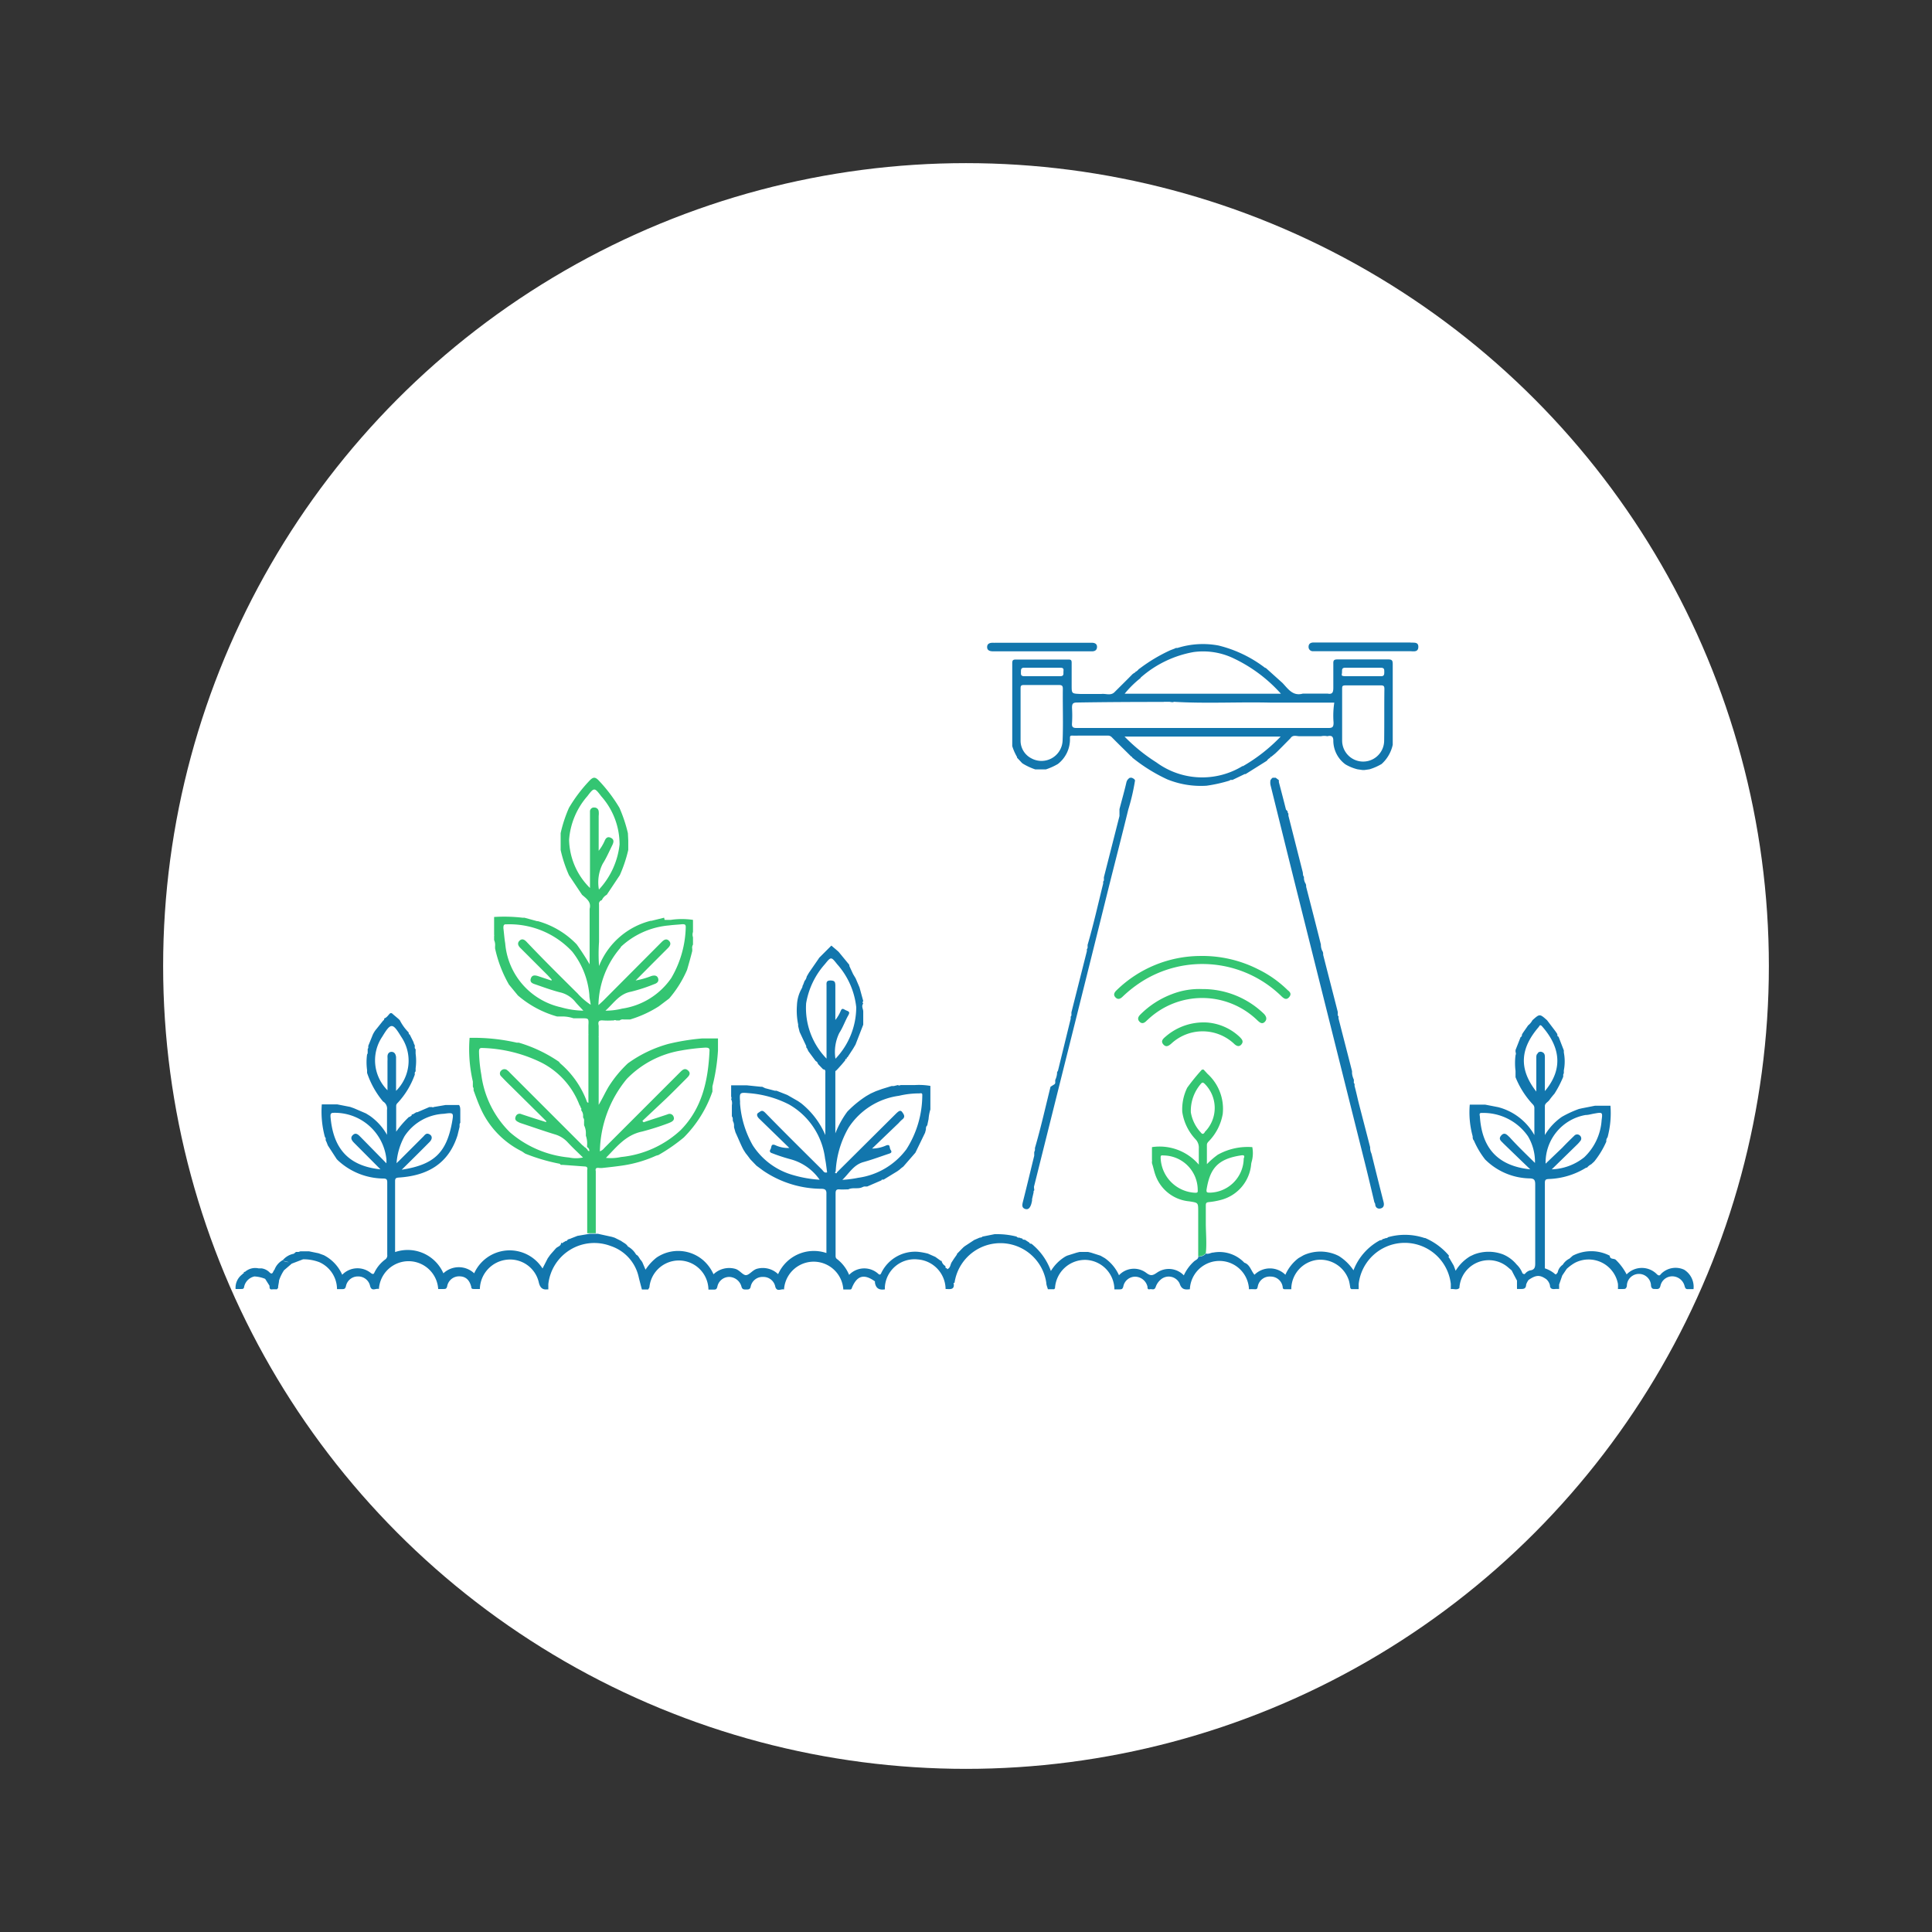 <svg id="Layer_1" data-name="Layer 1" xmlns="http://www.w3.org/2000/svg" viewBox="0 0 160 160"><rect x="0" y="0" width="160" height="160" fill="#333333" stroke="none"/><defs><style>.cls-1{fill:#fff;}.cls-2{fill:#34c572;}.cls-3{fill:#1276ad;}</style></defs><circle class="cls-1" cx="80" cy="80" r="66.49"/><polygon class="cls-2" points="43.01 82.44 43.01 82.44 43 82.44 43.01 82.44"/><polygon class="cls-2" points="40.91 75.9 40.92 75.9 40.92 75.9 40.91 75.9"/><polygon class="cls-2" points="38.99 86.06 39 86.06 39 86.05 38.99 86.06"/><polygon class="cls-2" points="56.91 94.16 56.89 94.14 56.89 94.15 56.91 94.16"/><polygon class="cls-2" points="55.42 82.44 55.42 82.44 55.42 82.44 55.42 82.44"/><path class="cls-2" d="M59.46,87c0-.33,0-.66,0-1H58.14a18.51,18.51,0,0,0-2.78.45A10.47,10.47,0,0,0,52,88.06h0A9.81,9.81,0,0,0,50.4,90c-.29.49-.52,1-.82,1.5v-5.6a.11.11,0,0,1,0-.08v-.88c-.07-.33,0-.47.39-.43a6,6,0,0,0,.73,0h.12a.22.22,0,0,1,.22,0l.27,0a.44.44,0,0,1,.35-.08l.13,0,.13,0,.26,0a9.5,9.5,0,0,0,2.38-1.09l.86-.65a9.25,9.25,0,0,0,1.48-2.37h0c.15-.52.29-1,.43-1.57l0-.17a.48.48,0,0,1,.06-.35l0-.61a.67.67,0,0,1,0-.44v-1a6.3,6.3,0,0,0-1.84,0c-.17,0-.34,0-.51,0L55,76l-1.06.26-.07,0A6.25,6.25,0,0,0,49.61,80a14.2,14.2,0,0,1,0-2V75.71c0-.27,0-.54,0-.81a.3.3,0,0,1,.23-.35.94.94,0,0,1,.41-.45v0l1.08-1.62h0a11.66,11.66,0,0,0,.7-2.09l0-.44v-.34L52,69a12,12,0,0,0-.7-2.1h0a12.71,12.71,0,0,0-1.76-2.31c-.25-.24-.41-.24-.66,0a12.37,12.37,0,0,0-1.76,2.31h0a11.22,11.22,0,0,0-.69,2.1l0,.52v.34l0,.53a10.89,10.89,0,0,0,.69,2.09h0l1.08,1.62v0c.35.31.79.58.63,1.17v4.59c-.34-.58-.69-1.12-1.07-1.65h0a7.12,7.12,0,0,0-3.2-1.92l-.07,0L43.43,76l-.17,0a13.08,13.08,0,0,0-2.34-.06c0,.43,0,.87,0,1.3l0,.18a.08.08,0,0,1,0,.08l0,.35a1,1,0,0,1,.08.52l0,.17a10.42,10.42,0,0,0,1.15,3v0l.74.9a8.5,8.5,0,0,0,3.24,1.74l.26,0,.13,0,.13,0a3,3,0,0,1,.84.15s.08,0,.13,0l.55,0c.59,0,.59,0,.56.61v.7a.11.11,0,0,1,0,.08v5.6c-.12,0-.13-.11-.16-.18a7.65,7.65,0,0,0-2.18-3.08s-.07-.09-.1-.13h0a11.78,11.78,0,0,0-3.32-1.58l-.17,0a16.08,16.08,0,0,0-3.91-.4,11.88,11.88,0,0,0,.27,3.62c0,.1,0,.2,0,.3l0,.12.06.14,0,.17c.17.46.33.92.53,1.37a7.28,7.28,0,0,0,3.43,3.66c.11.06.21.14.32.21h0a15.66,15.66,0,0,0,2.86.84s.06.06.08.09l.19,0,1.76.13c.19,0,.3.07.24.29v5.24h.71l0-1.12V97c-.07-.31.12-.3.33-.27l.17,0c.56-.06,1.12-.12,1.67-.2a10.36,10.36,0,0,0,2.8-.81,1.66,1.66,0,0,1,.21-.06h0a14.67,14.67,0,0,0,2.11-1.46h0A10,10,0,0,0,59,90.4l0-.17,0-.14,0-.12A16.06,16.06,0,0,0,59.46,87Zm-8.05-8.58a6.65,6.65,0,0,1,4-1.78c.36-.05.72-.06,1.08-.1.2,0,.31,0,.3.26A8.69,8.69,0,0,1,55.59,81a6,6,0,0,1-4.07,2.53,5.66,5.66,0,0,1-1.38.17c.7-.63,1.15-1.39,2.11-1.57a13.71,13.71,0,0,0,1.91-.62c.21-.07.42-.19.35-.46s-.3-.3-.57-.22a7,7,0,0,1-1.3.37l1.29-1.3,1.39-1.39c.18-.18.29-.39.08-.6s-.42-.08-.6.1l-4.68,4.7c-.16.17-.33.32-.56.53A7.51,7.51,0,0,1,51.41,78.46ZM48.8,95.33s-.12,0-.14-.11l-.16-.17L48.41,95l-.09-.09-.1-.08-6-6a1.07,1.07,0,0,0-.19-.18.36.36,0,0,0-.51,0,.32.32,0,0,0,0,.5c.27.29.55.57.83.84l2.88,2.85,0,.09c-.69-.22-1.37-.43-2.05-.66a.34.34,0,0,0-.47.19c-.1.23,0,.36.21.46a1.21,1.21,0,0,0,.2.09c.94.31,1.87.64,2.82.93a2.32,2.32,0,0,1,1.09.68c.38.41.8.8,1.25,1.24a2.74,2.74,0,0,1-1.15,0,8.72,8.72,0,0,1-4.9-2.09A8.18,8.18,0,0,1,39.86,89a12.12,12.12,0,0,1-.19-1.91c0-.23.06-.32.29-.3A11.81,11.81,0,0,1,44.84,88,6.56,6.56,0,0,1,48,91.54a.18.18,0,0,1,.07.17v0a.14.14,0,0,1,.07.16l0,.09a.68.68,0,0,1,.15.43l0,.16a.36.36,0,0,1,.08.28,0,0,0,0,1,0,.06l0,.11,0,.19a1.44,1.44,0,0,1,.15.61l0,.26a1.89,1.89,0,0,1,.1.78V95A.32.32,0,0,1,48.8,95.33Zm-.91-13C46.46,80.91,45,79.47,43.61,78c-.18-.19-.38-.3-.59-.09s-.1.43.09.61l.09.09,2.16,2.16.32.35,0,.09-1.11-.37c-.25-.08-.51-.12-.61.2s.15.41.37.48c.66.23,1.32.47,2,.65a2.28,2.28,0,0,1,1.28.76c.2.25.43.47.7.77a7.17,7.17,0,0,1-1.85-.28,5.92,5.92,0,0,1-4.62-5.29c-.07-.42-.1-.84-.15-1.26,0-.17,0-.34.22-.32a7.1,7.1,0,0,1,5.48,2.26,6.7,6.7,0,0,1,1.42,3.6c0,.25.07.49.11.8A5.73,5.73,0,0,1,47.89,82.34Zm1.29-15.46a.33.33,0,0,0-.32.35c0,.1,0,.2,0,.3,0,1.94,0,3.88,0,5.81v.21a5.77,5.77,0,0,1-1.73-4,6.16,6.16,0,0,1,1.51-3.6c.56-.74.59-.74,1.15,0a6,6,0,0,1,1.52,4,6.51,6.51,0,0,1-1.71,3.73,3.4,3.4,0,0,1,.31-2.13c.31-.49.53-1,.8-1.55.11-.23.17-.46-.11-.6s-.43,0-.54.28a3.88,3.88,0,0,1-.48.79V67.58a1.79,1.79,0,0,0,0-.4A.35.35,0,0,0,49.18,66.88ZM56.36,93.6a8.47,8.47,0,0,1-4.93,2.22,3.91,3.91,0,0,1-1.25.07c.89-.91,1.64-1.9,3-2.18a21.6,21.6,0,0,0,2.2-.7l.16-.07c.19-.09.33-.22.25-.44a.35.35,0,0,0-.49-.22c-.67.23-1.35.44-2,.66l-.1-.11,2-1.88c.56-.54,1.1-1.09,1.64-1.63.19-.19.42-.41.15-.66s-.47-.06-.67.14l-6.27,6.27a.91.91,0,0,1-.37.28,9.7,9.7,0,0,1,2.23-6A8.11,8.11,0,0,1,56.4,87a16.88,16.88,0,0,1,2-.24c.18,0,.37,0,.36.24C58.65,89.45,58.16,91.78,56.36,93.6Z"/><polygon class="cls-2" points="49.8 74.55 49.8 74.55 49.8 74.55 49.8 74.55"/><polygon class="cls-2" points="59.42 86.05 59.42 86.05 59.43 86.05 59.42 86.05"/><path class="cls-2" d="M103.71,95a5.08,5.08,0,0,0-2.86.63,6.74,6.74,0,0,0-.9.78c0-.58,0-1.09,0-1.59,0-.17.12-.26.21-.36a4.3,4.3,0,0,0,1.1-2.2A3.91,3.91,0,0,0,100,88.93l-.32-.35h-.14a17.37,17.37,0,0,0-1.22,1.5h0a4.07,4.07,0,0,0-.41,2A4.2,4.2,0,0,0,99,94.34a1,1,0,0,1,.28.78c0,.41,0,.83,0,1.33A4.27,4.27,0,0,0,95.4,95a.14.14,0,0,1,0,.07v1a.08.08,0,0,1,0,.09l0,.17c.12.35.18.72.32,1.07a3.28,3.28,0,0,0,2.77,2.09c.74.12.74.09.74.84,0,1,0,2,0,3v.44l0,.28a.76.76,0,0,0,.63-.26c.09-.84,0-1.68,0-2.52,0-.46,0-.93,0-1.39,0-.21,0-.31.28-.33a6.19,6.19,0,0,0,.94-.17,3.36,3.36,0,0,0,2.54-3,2.27,2.27,0,0,1,.06-.25A2.65,2.65,0,0,0,103.71,95ZM99,98.78a3,3,0,0,1-2.88-2.88c0-.18,0-.24.24-.21a2.86,2.86,0,0,1,2.83,2.83C99.19,98.68,99.23,98.78,99,98.78Zm.77-5c-.12.15-.2.17-.33,0a3.23,3.23,0,0,1-.82-1.66,3.42,3.42,0,0,1,.84-2.37c.12-.15.2-.09.3,0A2.82,2.82,0,0,1,99.76,93.76ZM103,95.94a2.87,2.87,0,0,1-2.77,2.83c-.26,0-.35,0-.3-.3.28-1.67.89-2.5,2.88-2.79C103.09,95.64,103.07,95.78,103,95.94Z"/><path class="cls-2" d="M106.64,82a9.3,9.3,0,0,0-2.45-1.73,10.23,10.23,0,0,0-4.84-1.1A10,10,0,0,0,92.48,82c-.19.18-.31.38-.1.6s.42.11.6-.07a10.34,10.34,0,0,1,1.47-1.17,9.37,9.37,0,0,1,11.68,1.15c.19.18.4.34.63.07S106.82,82.14,106.64,82Z"/><path class="cls-2" d="M104.62,83.91a7.28,7.28,0,0,0-5.06-2,6.22,6.22,0,0,0-2.53.43A7.32,7.32,0,0,0,94.46,84c-.19.18-.3.39-.09.61s.42.1.6-.09l.1-.09a6.56,6.56,0,0,1,9.05.06c.19.18.4.37.63.13S104.84,84.11,104.62,83.91Z"/><path class="cls-2" d="M97,86.43a3.81,3.81,0,0,1,5.19,0c.19.19.43.31.63.05s0-.44-.15-.6a4.41,4.41,0,0,0-2.7-1.2,4.8,4.8,0,0,0-3.42,1.15c-.2.17-.45.37-.22.65S96.78,86.62,97,86.43Z"/><polygon class="cls-3" points="64.95 106.76 64.95 106.76 64.95 106.76 64.95 106.76"/><polygon class="cls-3" points="69.86 106.76 69.86 106.76 69.86 106.76 69.86 106.76"/><polygon class="cls-3" points="73 97.75 73 97.75 73 97.75 73 97.75"/><polygon class="cls-3" points="30.31 92.16 30.31 92.16 30.31 92.16 30.31 92.16"/><polygon class="cls-3" points="58.66 106.76 58.66 106.76 58.66 106.76 58.66 106.76"/><polygon class="cls-3" points="36.27 106.76 36.27 106.76 36.27 106.76 36.27 106.76"/><polygon class="cls-3" points="27.87 106.76 27.87 106.76 27.87 106.76 27.87 106.76"/><polygon class="cls-3" points="53.16 106.76 53.15 106.75 53.15 106.75 53.16 106.76"/><polygon class="cls-3" points="31.36 106.76 31.36 106.76 31.36 106.76 31.36 106.76"/><path class="cls-3" d="M88.75,56.76c0-.62,0-1.25,0-1.87,0-.22-.06-.27-.27-.27-1.45,0-2.91,0-4.36,0-.27,0-.29.11-.29.33,0,1.2,0,2.41,0,3.62v2.88l0,.34a4.38,4.38,0,0,0,.39.89.06.06,0,0,1,0,.06l.43.46.09.06a5.07,5.07,0,0,0,1,.46l.35,0h.18l.34,0a5.11,5.11,0,0,0,1-.45h0a2.59,2.59,0,0,0,1-2.13c0-.16,0-.23.22-.22s.38,0,.57,0h.34l2,0a.44.44,0,0,1,.34.14c.53.54,1.07,1.06,1.6,1.59a0,0,0,0,1,0,0s.07,0,.08.08h0a13.82,13.82,0,0,0,2.9,1.81,7.39,7.39,0,0,0,3.26.53,12.27,12.27,0,0,0,1.89-.42l.09-.06.17,0,1-.48a.1.1,0,0,1,.08,0L104.92,63a.62.62,0,0,1,.27-.24h0c0-.06,0-.08.08-.08l.34-.28.18-.17.38-.38.7-.71,0,0c.21-.33.53-.15.8-.17l.15,0,.14,0h1.32l.13,0a1.25,1.25,0,0,1,.51,0c.35-.08.51,0,.5.41a2.45,2.45,0,0,0,1,1.92h0a3.77,3.77,0,0,0,1,.41l.42.06H113l.42-.06a4.6,4.6,0,0,0,1-.44l0,0a3,3,0,0,0,.92-1.59V60.49c0-1.83,0-3.66,0-5.49,0-.31-.07-.39-.38-.39-1.39,0-2.79,0-4.18,0-.29,0-.37.06-.36.35,0,.66,0,1.31,0,2,0,.38-.08.56-.48.48H107.9c-.84.24-1.23-.4-1.69-.88l0,0-1.39-1.25a.1.1,0,0,1-.05,0,10.41,10.41,0,0,0-3.85-1.85,7,7,0,0,0-3.4.2l-.13,0-.13.06-.34.13a13.54,13.54,0,0,0-2.53,1.51l-.08.05a.75.75,0,0,1-.29.24h0a.08.08,0,0,1-.08.07l-.15.11c-.5.51-1,1-1.5,1.5-.31.3-.71.1-1.06.14H89.45C88.75,57.44,88.75,57.44,88.75,56.76ZM88,61.33a1.75,1.75,0,0,1-2.59,1.47,1.64,1.64,0,0,1-.89-1.51c0-.71,0-1.42,0-2.14h0c0-.7,0-1.4,0-2.09,0-.23,0-.34.3-.33,1,0,1.92,0,2.88,0,.25,0,.32.07.32.31C88,58.47,88.06,59.9,88,61.33ZM87.8,56c-.51,0-1,0-1.53,0s-1,0-1.44,0c-.31,0-.28-.16-.28-.35s0-.36.27-.35q1.49,0,3,0c.3,0,.26.15.25.32S88.13,56,87.8,56Zm26.83,5.33a1.74,1.74,0,0,1-3.48,0c0-.36,0-.73,0-1.09v-1c0-.73,0-1.46,0-2.18,0-.22,0-.3.29-.3,1,0,1.95,0,2.93,0,.24,0,.28.09.28.3C114.63,58.47,114.65,59.92,114.63,61.36Zm-3.49-5.69c0-.21,0-.35.29-.34,1,0,1.95,0,2.92,0,.29,0,.29.13.29.34s0,.38-.31.36c-.49,0-1,0-1.48,0s-.94,0-1.4,0S111.14,55.89,111.14,55.67Zm-8.22,7.79a6.41,6.41,0,0,1-7.15-.29A14.41,14.41,0,0,1,93.13,61h12.93A14,14,0,0,1,102.92,63.46Zm-8.46-7.31A9,9,0,0,1,98.85,54a5.83,5.83,0,0,1,3.35.54,12.33,12.33,0,0,1,3.88,2.91H93.14A8.36,8.36,0,0,1,94.46,56.15Zm1.92,2,.43,0h0c.14,0,.29.07.41,0,2.69.16,5.38,0,8.07.07,1.73,0,3.46,0,5.21,0a7.08,7.08,0,0,0-.06,1.65c0,.36-.08.45-.44.45H96c-2.27,0-4.55,0-6.82,0-.32,0-.43-.07-.4-.41a10.59,10.59,0,0,0,0-1.26c0-.33.06-.44.42-.44C91.57,58.14,94,58.13,96.38,58.13Z"/><polygon class="cls-3" points="104.92 63.01 104.92 63.01 104.91 63.01 104.92 63.01"/><polygon class="cls-3" points="128.19 84.38 128.19 84.38 128.19 84.38 128.19 84.38"/><polygon class="cls-3" points="126.98 84.38 126.98 84.38 126.98 84.38 126.98 84.38"/><polygon class="cls-3" points="86.74 106.76 86.74 106.75 86.74 106.75 86.74 106.76"/><polygon class="cls-3" points="92.25 106.76 92.25 106.76 92.25 106.76 92.25 106.76"/><path class="cls-3" d="M85.63,98.28q1.25-5,2.5-10,1.77-7.05,3.52-14.11c.59-2.38,1.21-4.75,1.79-7.13A17.33,17.33,0,0,0,94,64.62l-.08-.11h0l-.18-.1h-.17a.6.6,0,0,0-.29.4c-.17.74-.38,1.46-.57,2.2l0,.22,0,.13,0,.22-1.29,5.07,0,.18a.17.17,0,0,1-.06.17l0,.17c-.42,1.7-.8,3.4-1.29,5.08l0,.17a.2.2,0,0,1-.06.18l0,.17-1.28,5.07,0,.18a.18.18,0,0,1-.06.17l0,.18-1.05,4.29s-.06.1-.08.15v.1a1.61,1.61,0,0,1-.15.53l0,.18a.18.18,0,0,1-.06.17L87,90c-.42,1.69-.8,3.39-1.29,5.07l0,.18-.06.17,0,.18,0,.11h0c-.31,1.26-.61,2.53-.93,3.79-.07.27-.12.52.18.62s.43-.17.51-.42l.06-.26,0-.13.13-.57a.16.16,0,0,1,.06-.17A2.06,2.06,0,0,1,85.63,98.28Z"/><path class="cls-3" d="M106.5,67.05c-.19-.76-.39-1.52-.59-2.28l0-.16-.26-.2h-.17l-.09,0-.09.08-.08.11a1,1,0,0,0,0,.42c.8,3.22,1.59,6.44,2.4,9.66l5.28,21.09c.32,1.26.62,2.53.92,3.8a.51.51,0,0,1,.07.15c0,.25.18.42.44.36s.32-.27.25-.54c-.34-1.33-.67-2.66-1-4a1.2,1.2,0,0,1-.11-.53c-.31-1.22-.63-2.43-.94-3.64-.12-.48-.23-1-.35-1.43l0-.18a.16.16,0,0,1-.06-.17l0-.18a1.63,1.63,0,0,1-.15-.52l0-.18c-.37-1.46-.75-2.91-1.12-4.37l0-.17a.18.18,0,0,1-.06-.18l0-.18c-.4-1.58-.81-3.15-1.21-4.73,0-.12,0-.23-.08-.34a1.19,1.19,0,0,1-.11-.52c-.4-1.6-.81-3.19-1.22-4.78,0-.1,0-.2-.07-.3a.92.92,0,0,1-.11-.52c-.11-.12-.07-.28-.11-.42h0l-1.18-4.65,0-.18a.16.16,0,0,1-.06-.17Z"/><path class="cls-3" d="M139.47,105.15a1.69,1.69,0,0,0-1.87.31c-.1.09-.15.27-.37.08a1.75,1.75,0,0,0-2.52,0,4.65,4.65,0,0,0-.9-1.21c-.16-.14-.47,0-.5-.34a3.34,3.34,0,0,0-3.06,0l-.27.24a1.37,1.37,0,0,0-.56.51,1.23,1.23,0,0,0,.38.3,1.23,1.23,0,0,1-.38-.3,1,1,0,0,0-.42.64c-.08.06-.11.26-.28.08a2.45,2.45,0,0,0-.78-.42.24.24,0,0,1-.06.08.24.24,0,0,0,.06-.08l0-.64,0-.43,0-.24,0-.11v-1c0-1.56,0-3.11,0-4.67,0-.27.11-.3.33-.31a6.28,6.28,0,0,0,3.09-.94l.07,0a1.06,1.06,0,0,1,.35-.28l.25-.23a7.3,7.3,0,0,0,1-1.65.44.44,0,0,1,.1-.35,7.71,7.71,0,0,0,.24-2.62h-1.27l-1.07.21-.27.06a9,9,0,0,0-1.41.65s0,0,0,0A4.84,4.84,0,0,0,127.94,94c0-.88,0-1.64,0-2.4,0-.24.26-.33.38-.51a6.54,6.54,0,0,1,.41-.51.05.05,0,0,1,0,0,8.57,8.57,0,0,0,.73-1.41l0-.18.05-.12,0-.22a3.93,3.93,0,0,0,0-1.49l0-.17-.44-1.14c-.11,0-.09-.13-.1-.21l-.09-.14h0l-.07-.1s0,0,0,0l-.69-.91c-.61-.54-.61-.54-1.21,0a1.36,1.36,0,0,1-.36.43l-.13.19-.3.43h0l-.08.14c0,.08,0,.16-.11.21l-.42,1.07,0,.16a.33.33,0,0,1,0,.27h0a5.15,5.15,0,0,0,0,1.3l0,.22,0,.12,0,.18a7.25,7.25,0,0,0,1.44,2.26.41.41,0,0,1,.12.31V94a4.83,4.83,0,0,0-3-2.31v0h0l-1.08-.21h-1.27a7.47,7.47,0,0,0,.24,2.62c0,.11,0,.25.1.35a7.07,7.07,0,0,0,.93,1.57,5.36,5.36,0,0,0,3.67,1.57c.42,0,.48.16.48.52,0,1.88,0,3.75,0,5.63h0v.83h0c0,.31,0,.59-.43.64a.79.79,0,0,0-.39.25c-.12.13-.16,0-.23,0a2,2,0,0,0-.49-.74,2.93,2.93,0,0,0-1.11-.83,3.37,3.37,0,0,0-2.42,0l-.32.15a3.53,3.53,0,0,0-1.2,1.2l-.16-.43-.35-.6-.08-.1h0L120,104l-.06-.08a5.36,5.36,0,0,0-1.93-1.4.06.06,0,0,1-.06,0,5.09,5.09,0,0,0-3-.06c-.06.08-.15.07-.24.09l-.11.05-.09,0c0,.09-.15.1-.24.12h0a4.75,4.75,0,0,0-2.18,2.48,4,4,0,0,0-1.21-1.18l-.14-.07a3.37,3.37,0,0,0-2.78,0l-.42.24a3.51,3.51,0,0,0-1.09,1.38,1.82,1.82,0,0,0-2.56,0c-.29-.34-.38-.85-.84-1h0a2.84,2.84,0,0,0-2.56-.84c-.21,0-.4.16-.62.08a.76.76,0,0,1-.63.26c0,.21-.21.27-.34.38a3.49,3.49,0,0,0-.86,1.17,1.72,1.72,0,0,0-2.23-.22c-.35.24-.52.29-.9,0a1.69,1.69,0,0,0-2.24.21,3.48,3.48,0,0,0-1.18-1.42l-.35-.2-.78-.25-.25-.06h-.7l-.25.06-.79.25-.14.07a3.53,3.53,0,0,0-1.2,1.2A5.09,5.09,0,0,0,85.42,103c-.07,0-.15,0-.17-.09l-.37-.24h0c-.09,0-.19,0-.24-.12l-.09,0-.11-.05c-.09,0-.18,0-.25-.09a6.37,6.37,0,0,0-1.74-.2h-.09l-1,.2c-.06.08-.15.07-.24.09l-.44.19h0l-.79.52h0l-.1.08-.15.15-.39.4s0,0,0,.05l-.26.37-.16.25c-.14.19-.1.51-.4.6,0,0,0-.11-.08-.09s0-.14-.1-.2-.24-.22-.27-.4c0,0,0,0-.06,0l-.46-.33-.61-.27a5.76,5.76,0,0,0-.81-.15,3.11,3.11,0,0,0-3,1.64c-.08.13-.11.38-.34.15a1.73,1.73,0,0,0-2.38.12,3.18,3.18,0,0,0-1-1.31c-.13-.09-.12-.21-.12-.34,0-1.7,0-3.4,0-5.1,0-.24.06-.35.31-.33s.5,0,.74,0c.38-.19.82,0,1.18-.19l.13-.05.26,0L73,97.75a.07.07,0,0,1,.09-.06l.09,0L74.31,97l.18-.13.09-.08h0l.07-.06.16-.12,1-1.15h0l.8-1.65.07-.27c0-.11,0-.25.11-.34l.11-.52a3.64,3.64,0,0,1,.15-.8h0l0-.16,0-.36c0-.11,0-.22,0-.31,0-.37,0-.75,0-1.12a5.56,5.56,0,0,0-1.29-.07l-.64,0-.14,0-.4,0a.2.2,0,0,1-.22,0l-.33.08-.19,0-.78.24-.53.19-.42.19-.35.2h0a8.84,8.84,0,0,0-1.47,1.18l-.11.11a7.83,7.83,0,0,0-1,1.81V88.74s0-.07.06-.07l.18-.19.27-.3,0,0,.31-.37c0-.06,0-.15.14-.1h0c-.07-.09,0-.12.06-.17l.45-.69.2-.34.64-1.65a0,0,0,0,1,0,0l0-.32v-.08l0-.69c0-.22-.18-.43,0-.66-.07-.06-.06-.13,0-.21l-.31-1.13-.32-.75-.21-.35L70.34,80l0-.08-.07-.1-.06-.07-.74-.9-.08-.08-.54-.46h0l-1,1-.1.15-.76,1.1-.18.31a.76.76,0,0,1-.18.37l-.12.32-.06.11a.06.06,0,0,1,0,.07l-.06.13A3.05,3.05,0,0,0,66,83.25a5.66,5.66,0,0,0,.1,1.59l0,.14.12.48.55,1.17,0,.11.06.07.12.25.6.81h0a.33.33,0,0,1,.19.24h0l.43.45c.23,0,.18.2.18.35l0,.44V94a6.78,6.78,0,0,0-2-2.63l-.26-.18-.89-.51h0l-.89-.35-.14,0-.8-.21L63.12,90,63,90l-1.17-.12-1.28,0,0,.59v.35a.2.2,0,0,1,0,.21.76.76,0,0,1,.06.49l0,.4,0,.12,0,.41c.1.12.07.25.08.38a.79.79,0,0,1,.1.4l0,.13.12.42c.22.47.43,1,.65,1.42a.05.05,0,0,1,0,0l.12.19h0l.07.11c.13.16.26.33.38.5h0l.52.54c.21.15.41.31.63.46A8.64,8.64,0,0,0,68,98.45c.33,0,.46.09.44.44,0,.52,0,1,0,1.57,0,1.1,0,2.2,0,3.31a3.24,3.24,0,0,0-4,1.75,1.83,1.83,0,0,0-1.77-.44c-.35.11-.6.49-.87.52s-.54-.42-.91-.52a1.88,1.88,0,0,0-1.8.45,3.39,3.39,0,0,0-.84-1.15,3.18,3.18,0,0,0-3.88-.23,4.14,4.14,0,0,0-.91,1l-.26-.61-.09-.14c-.16-.15-.21-.4-.43-.5h0a1.75,1.75,0,0,0-.68-.67c-.13-.23-.37-.31-.56-.46l-.18-.09-.36-.18-.23-.07-1.14-.25h-.71l-1,.17-.51.2-.14.06s0,0-.05,0l-.13.07c0,.08-.09.09-.16.1l-.1.07c-.08,0-.14.17-.26.06h0c0,.3-.3.32-.44.48l-.08.09h0c-.13.15-.27.3-.4.46h0l-.19.27-.43.84a3.22,3.22,0,0,0-5.66.4,1.86,1.86,0,0,0-2.55,0,3.23,3.23,0,0,0-4-1.76c0-2,0-3.93,0-5.88,0-.24.09-.27.3-.29,2.35-.15,4.12-1.12,4.87-3.5l.17-.7V93.2c0-.08,0-.15.06-.21l0,0v0c0-.34,0-.67,0-1,0-.16,0-.35-.11-.48H36.91l-1,.17a.08.08,0,0,1-.12,0l-.15,0-.08,0-1,.43-.08,0-.3.18-.09,0h0a.09.09,0,0,1-.07.13l-.07.07a.09.09,0,0,1-.07,0,7.94,7.94,0,0,0-1.07,1.23V91.56a.35.35,0,0,1,.12-.22A6.75,6.75,0,0,0,34.35,89v-.1a.17.17,0,0,1,.07-.17l0-.26a4.45,4.45,0,0,0,0-1.21h0l0-.1,0-.27a.16.16,0,0,1-.07-.17l0-.16-.06-.1-.05-.17-.31-.62c-.09,0-.07-.12-.1-.18a4,4,0,0,1-.72-1L33,84.38,32.55,84c-.06-.06-.12-.12-.22-.09s-.27.37-.51.43c0,.06,0,.14-.08.17l-.55.69a2,2,0,0,0-.37.62l-.32.79,0,.17-.05.1,0,.25c0,.07,0,.14-.05.19h0a4.71,4.71,0,0,0,0,1.3l0,.23a7.28,7.28,0,0,0,1.32,2.37l0,0,0,0a.68.68,0,0,1,.33.69c0,.66,0,1.31,0,2.07a4.8,4.8,0,0,0-1.42-1.57h0l-.32-.2-1-.43L29,91.67l-1.07-.21H26.65a8,8,0,0,0,.26,2.71.16.16,0,0,1,.06.17l0,.09.08.17.1.26L27.89,96h0l.11.11a5.6,5.6,0,0,0,3.74,1.49c.24,0,.33.06.33.31,0,2,0,4,0,6a.4.4,0,0,1-.15.38,2.91,2.91,0,0,0-.91,1.09c-.07.15-.12.16-.28.06a1.76,1.76,0,0,0-2.39.13,3.33,3.33,0,0,0-1.52-1.62l-.44-.16-.78-.16h-.35l-.38,0-.14.05-.22,0-.18.15h0a1.56,1.56,0,0,0-.9.52c.13.14.32.13.49.17-.17,0-.36,0-.49-.17a1.5,1.5,0,0,0-.7.81c-.13.09-.13.51-.44.18-.08.13-.23.21-.31.33.08-.12.23-.2.31-.33a1.16,1.16,0,0,0-.63-.3l0,0h-.25a1.28,1.28,0,0,0-1.12.29c-.05,0-.11,0-.1.09s-.12,0-.09.09h0a1.38,1.38,0,0,0-.59,1.24l.35,0,.11,0c.11,0,.21,0,.24-.14a1.11,1.11,0,0,1,.86-.9,2.68,2.68,0,0,1,.89.2l.36.57c0,.17,0,.33.21.3a2.54,2.54,0,0,1,.39,0l.11-.11c0-.22.07-.41.08-.63a3.63,3.63,0,0,1,.41-.84l.64-.55.94-.36a3.66,3.66,0,0,1,1.35.24,2.46,2.46,0,0,1,1.46,2.23h.39c.19,0,.29,0,.35-.25a1,1,0,0,1,1-.8,1,1,0,0,1,1,.79c.13.5.49.16.73.25a2.46,2.46,0,0,1,4.91,0h.43c.16,0,.25,0,.31-.21a1,1,0,0,1,1-.84c.52,0,.85.28,1,.88,0,.17.12.17.23.17h.48A2.5,2.5,0,0,1,42,104.32a2.44,2.44,0,0,1,2.63,1.92c.1.38.28.59.69.54l.09,0,0-.26v-.17a3.83,3.83,0,0,1,5.17-3.16,3.5,3.5,0,0,1,2.32,2.6c.08.33.17.66.26,1h.52l.1-.17a2.45,2.45,0,0,1,4.89.18h.39c.2,0,.29,0,.35-.25a1,1,0,0,1,1-.8,1.08,1.08,0,0,1,1,.82c.07.24.23.22.4.22s.28,0,.35-.19a1,1,0,0,1,1.05-.85,1,1,0,0,1,1,.83c.15.44.49.13.72.21a2.46,2.46,0,0,1,4.91,0h.52c.11,0,.15,0,.2-.16.42-1,1-1.16,1.9-.51,0,0,0,.07,0,.11.08.49.38.62.82.55l0-.18A2.46,2.46,0,0,1,76,104.3a2.49,2.49,0,0,1,2.31,2.45c.32,0,.79.12.66-.51l.08,0a3.84,3.84,0,0,1,7.6,0c0,.18.09.36.13.53h.52l.07-.08a2.49,2.49,0,0,1,2.58-2.35,2.47,2.47,0,0,1,2.34,2.44h.39c.19,0,.29,0,.35-.25a1,1,0,0,1,1-.8,1.07,1.07,0,0,1,1,.83c0,.11,0,.25.19.21s.36.11.48-.16a1.4,1.4,0,0,1,.45-.66,1,1,0,0,1,1.54.34c.17.53.46.52.85.48h0a2.45,2.45,0,0,1,4.89-.09s0,.06,0,.09a3.65,3.65,0,0,1,.47,0c.17,0,.21,0,.26-.21a1,1,0,0,1,1.07-.84,1,1,0,0,1,1,.88c0,.17.11.17.23.17h.48l0-.09a2.45,2.45,0,0,1,2.13-2.34,2.48,2.48,0,0,1,2.65,1.74c.05.2.08.4.11.6l.08.08.52,0,.09,0,0-.22v-.21a3.84,3.84,0,0,1,7.63,0l0,.34,0,.09c.23-.05.5.11.71-.09a2.44,2.44,0,0,1,4-1.74l.33.28c.14.28.29.56.44.84l0,.62a.31.31,0,0,1,0,.08,2.11,2.11,0,0,1,.25,0c.3,0,.49,0,.51-.37a1.4,1.4,0,0,1,.2-.38c.61-.42.93-.44,1.47-.06a1,1,0,0,1,.3.5c0,.28.18.34.42.31a1.93,1.93,0,0,1,.34,0,.29.29,0,0,1,0-.09l0-.28.26-.75.37-.55a3.72,3.72,0,0,1,.68-.5,2.47,2.47,0,0,1,3.56,1.74,3.13,3.13,0,0,1,0,.43h.4c.19,0,.28,0,.34-.25a1,1,0,0,1,2,0c.07.29.22.24.4.25s.32,0,.38-.26a1,1,0,0,1,1-.79,1.06,1.06,0,0,1,1,.8c.05.19.11.28.3.26l.44,0A1.67,1.67,0,0,0,139.47,105.15Zm-8.16-12.81c.24,0,.48-.08.73-.12.67-.12.69-.11.6.54a4.65,4.65,0,0,1-1.44,3.08,4.55,4.55,0,0,1-2.69,1l2.14-2.09a2.2,2.2,0,0,0,.2-.23.32.32,0,0,0,0-.47.32.32,0,0,0-.47,0c-.33.32-.67.65-1,1L128,96.37A4,4,0,0,1,131.31,92.34Zm-6.2,1.94-.09-.1c-.2-.18-.41-.46-.69-.15s0,.47.17.66L126,96.14l.73.7c-2.8-.29-4-1.87-4.17-4.34,0-.13-.12-.36.18-.33a4.49,4.49,0,0,1,3.8,1.93,4.15,4.15,0,0,1,.58,2.21C126.43,95.63,125.77,95,125.11,94.28ZM69.21,97a8,8,0,0,1,1.06-3.6,5.92,5.92,0,0,1,4.17-2.65,7.28,7.28,0,0,1,1.68-.2c.11,0,.28-.08.26.17a8.37,8.37,0,0,1-1.31,4.45,6,6,0,0,1-4,2.37,9.19,9.19,0,0,1-1.31.17c.56-.53.92-1.24,1.74-1.47s1.41-.46,2.11-.69c.19-.06.28-.13.15-.32s0-.5-.37-.37a2.91,2.91,0,0,1-1.17.26L74.43,93a2.47,2.47,0,0,1,.28-.28c.29-.22.16-.41,0-.63s-.35,0-.47.1l-4.93,4.9s0,.12-.11.06S69.2,97.07,69.21,97Zm-1.08-.08c-1.59-1.58-3.19-3.16-4.76-4.77-.27-.27-.36-.12-.56,0s-.1.34.06.49l2.5,2.43a2.5,2.5,0,0,1-1.18-.24c-.37-.14-.28.2-.38.35s-.06.27.15.33a14.37,14.37,0,0,0,1.53.5,4.28,4.28,0,0,1,2.39,1.69,10,10,0,0,1-2.18-.38,5.85,5.85,0,0,1-3.36-2.47,8.23,8.23,0,0,1-1.05-3.42,1.09,1.09,0,0,1,0-.18c-.05-.76-.05-.79.71-.72a8.77,8.77,0,0,1,3.33.93,6,6,0,0,1,3,4.5c.08.37.11.75.17,1.13C68.26,97.16,68.21,97,68.13,96.94ZM33.5,94.1a4.12,4.12,0,0,1,3.25-1.86c.83-.11.83-.11.68.74-.47,2.5-1.5,3.48-4.16,3.89.82-.81,1.57-1.55,2.3-2.29.25-.25.24-.51,0-.64s-.35,0-.49.16l-2,2-.24.23A5.44,5.44,0,0,1,33.5,94.1ZM32,96.34l-2.15-2.19c-.18-.18-.38-.39-.63-.15s-.07.47.12.66l2.17,2.18c-2.82-.29-3.94-1.91-4.14-4.38,0-.16,0-.29.22-.3A4.29,4.29,0,0,1,32,96,3.19,3.19,0,0,1,32,96.34Zm.43-9.23c-.23,0-.35.18-.34.42s0,.26,0,.39v2.37a3.5,3.5,0,0,1-.43-4.44c.71-1.17.85-1.17,1.56,0a3.52,3.52,0,0,1-.42,4.49V87.54C32.77,87.28,32.65,87.1,32.4,87.11ZM68.79,81.2c-.35,0-.35.15-.34.41,0,1.9,0,3.79,0,5.69,0,.08,0,.17,0,.37a6,6,0,0,1-1.69-4.58,6.5,6.5,0,0,1,1.56-3.25c.5-.62.51-.62,1,0a6.37,6.37,0,0,1,1.59,3.57,6.2,6.2,0,0,1-1.72,4.27,3.57,3.57,0,0,1,.32-2.14c.3-.46.48-1,.75-1.47.16-.29,0-.31-.2-.4s-.32-.24-.44.06a3,3,0,0,1-.44.74c0-1,0-1.91,0-2.87C69.17,81.3,69.11,81.21,68.79,81.2ZM78.28,105a.1.1,0,0,0,.07.05h0A.1.1,0,0,1,78.28,105Zm.15.14-.07,0,.07,0Zm48.43.64a1,1,0,0,1,.42-.34A1,1,0,0,0,126.86,105.74Zm.51-18.56c-.15.1-.14.27-.14.43v2.75c-1.51-1.93-1.29-3.62.2-5.35.06-.08.1-.25.28-.05,1.39,1.58,1.86,3.42.23,5.36V87.59c0-.18,0-.35-.2-.45A.33.33,0,0,0,127.37,87.18Z"/><polygon class="cls-3" points="134.23 106.76 134.23 106.76 134.23 106.76 134.23 106.76"/><path class="cls-3" d="M108.75,53.93h8c.29,0,.7.11.71-.35s-.41-.33-.69-.37h-8c-.25,0-.4.12-.4.36A.35.35,0,0,0,108.75,53.93Z"/><path class="cls-3" d="M82.25,53.94h8.19c.23,0,.4-.1.41-.35s-.16-.35-.4-.36h-8a1.55,1.55,0,0,1-.22,0c-.26,0-.48.07-.48.36S82,53.94,82.25,53.94Z"/></svg>